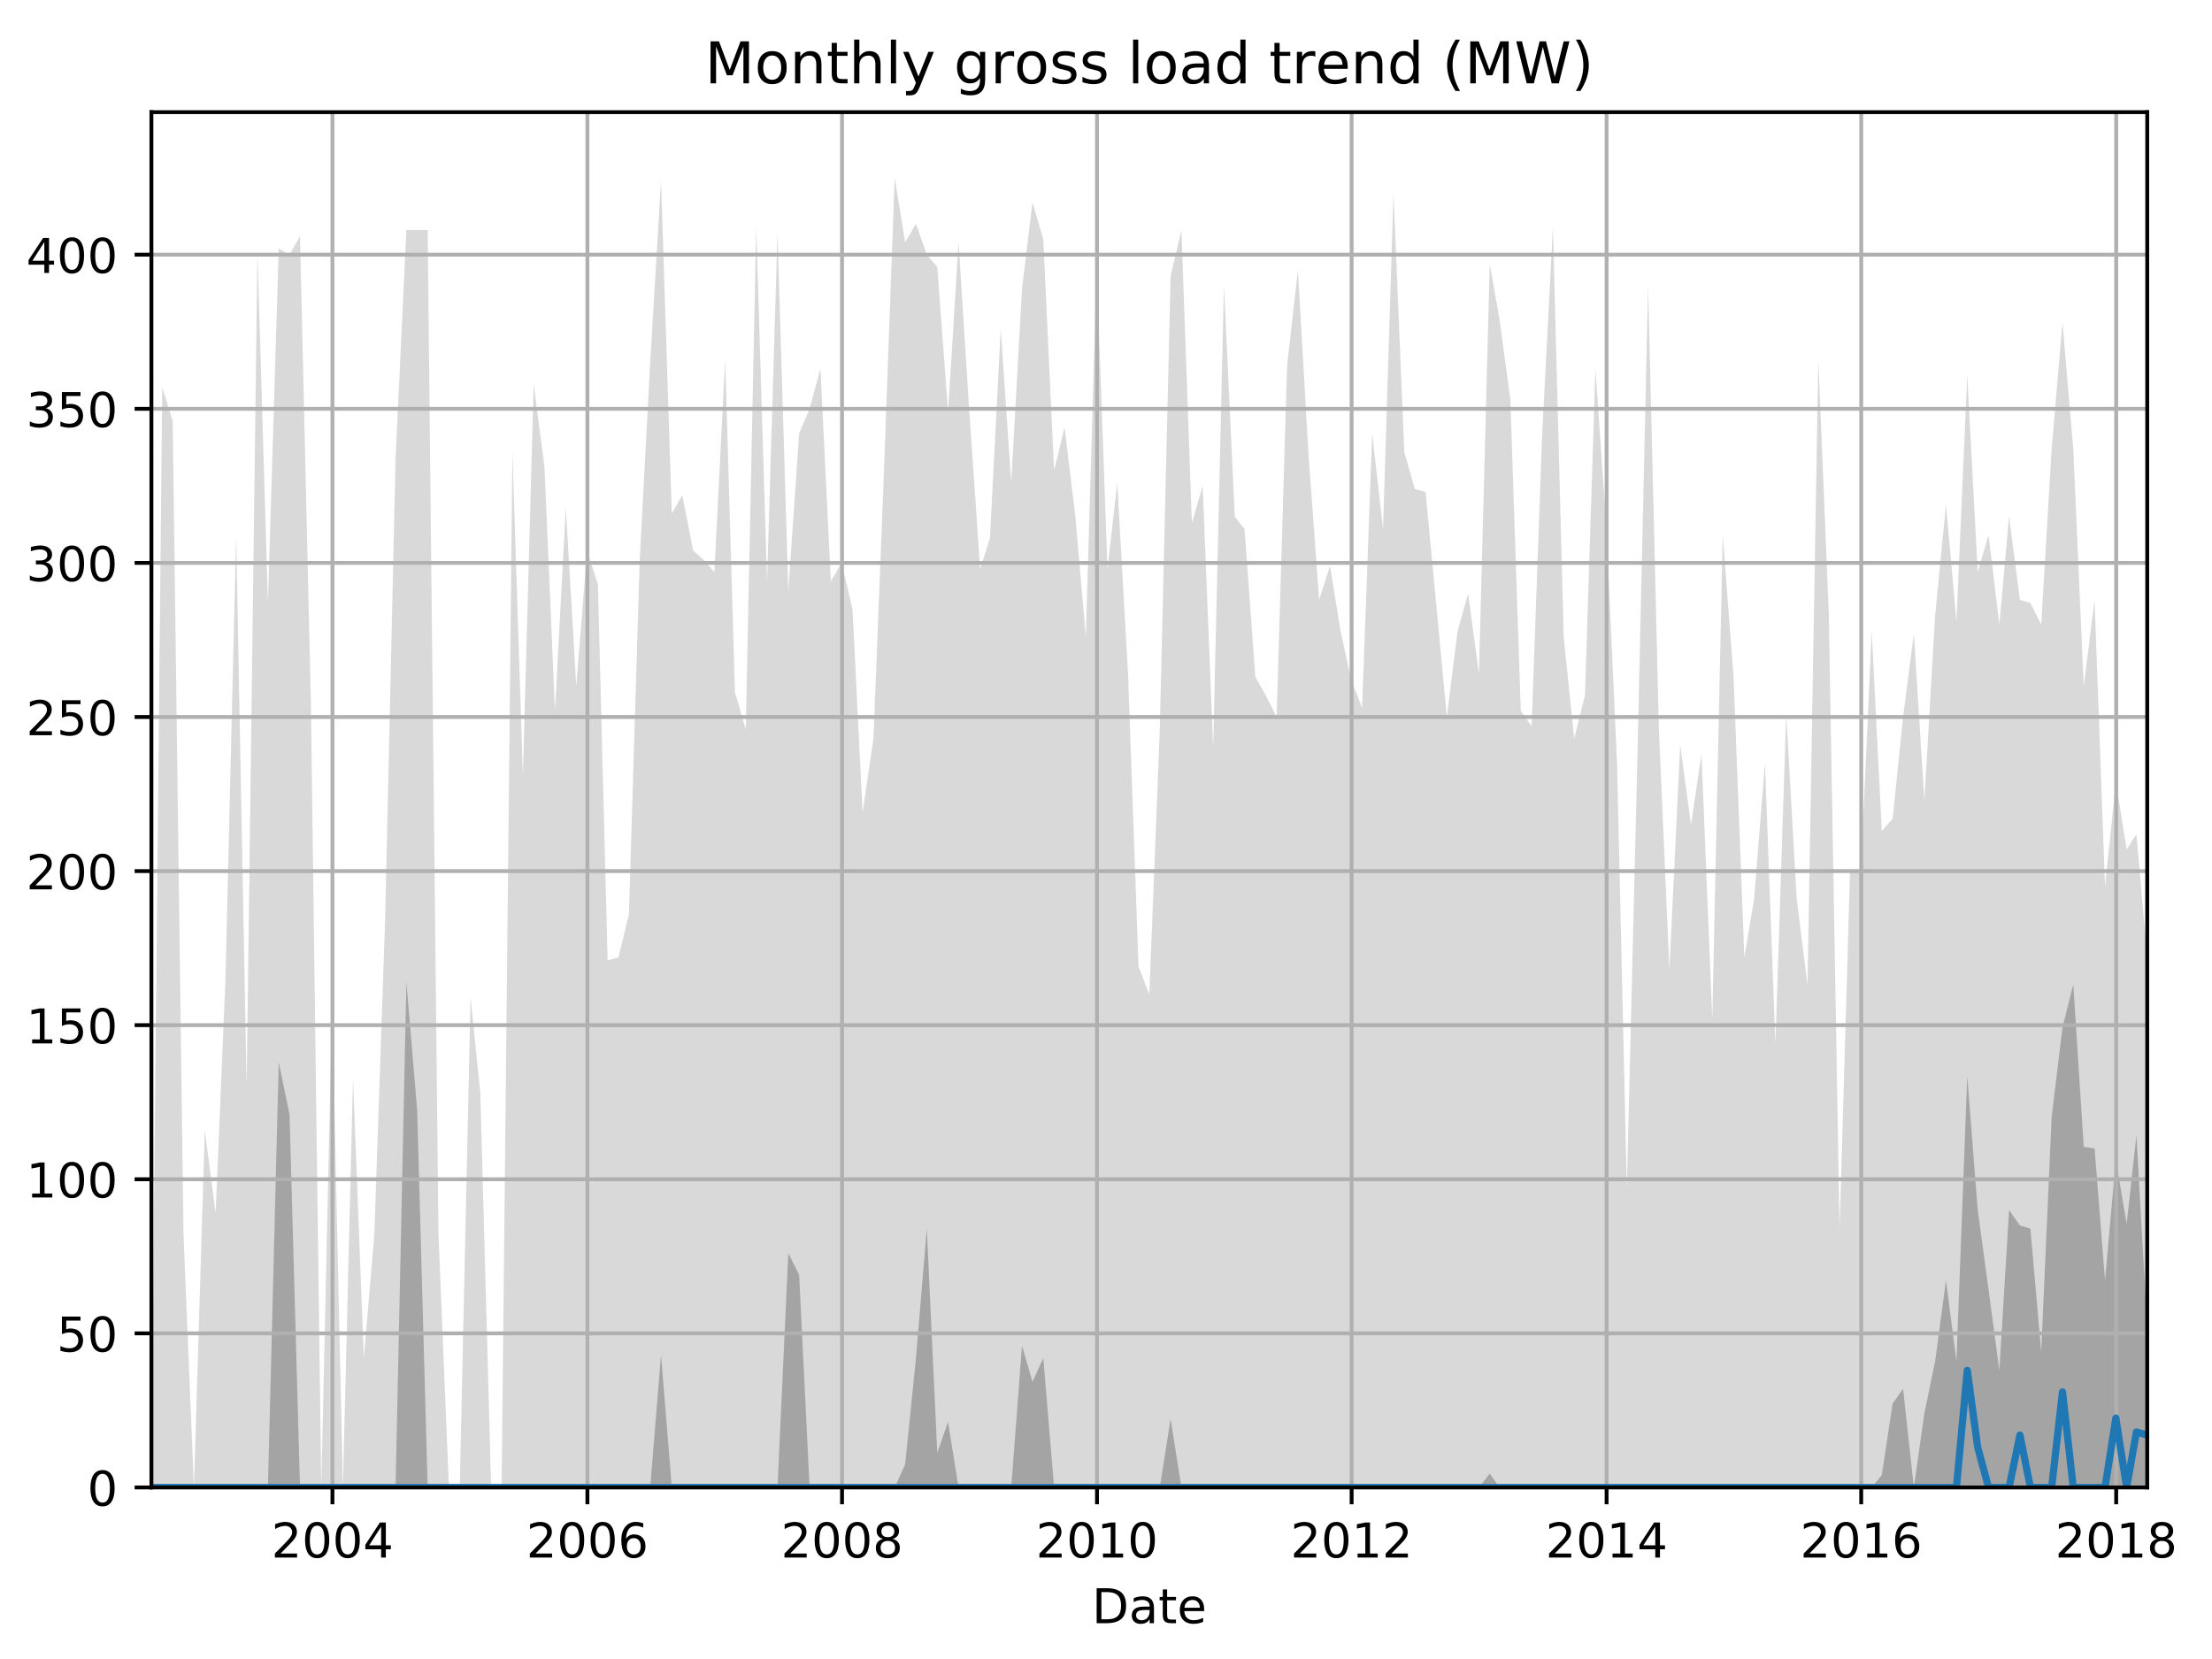 <?xml version="1.0" encoding="utf-8" standalone="no"?>
<!DOCTYPE svg PUBLIC "-//W3C//DTD SVG 1.1//EN"
  "http://www.w3.org/Graphics/SVG/1.1/DTD/svg11.dtd">
<!-- Created with matplotlib (http://matplotlib.org/) -->
<svg height="345.6pt" version="1.1" viewBox="0 0 460.8 345.6" width="460.8pt" xmlns="http://www.w3.org/2000/svg" xmlns:xlink="http://www.w3.org/1999/xlink">
 <defs>
  <style type="text/css">
*{stroke-linecap:butt;stroke-linejoin:round;}
  </style>
 </defs>
 <g id="figure_1">
  <g id="patch_1">
   <path d="M 0 345.6 
L 460.8 345.6 
L 460.8 0 
L 0 0 
z
" style="fill:none;"/>
  </g>
  <g id="axes_1">
   <g id="patch_2">
    <path d="M 31.543 309.863 
L 447.307 309.863 
L 447.307 23.365 
L 31.543 23.365 
z
" style="fill:none;"/>
   </g>
   <g id="PolyCollection_1">
    <path clip-path="url(#p06cf7b6c52)" d="M 31.543 306.011 
L 31.543 309.863 
L 33.795 309.863 
L 35.975 309.863 
L 38.228 309.863 
L 40.408 309.863 
L 42.66 309.863 
L 44.913 309.863 
L 46.947 309.863 
L 49.2 309.863 
L 51.379 309.863 
L 53.632 309.863 
L 55.812 309.863 
L 58.064 309.863 
L 60.317 309.863 
L 62.496 309.863 
L 64.749 309.863 
L 66.929 309.863 
L 69.181 309.863 
L 71.434 309.863 
L 73.541 309.863 
L 75.793 309.863 
L 77.973 309.863 
L 80.226 309.863 
L 82.405 309.863 
L 84.658 309.863 
L 86.91 309.863 
L 89.09 309.863 
L 91.343 309.863 
L 93.523 309.863 
L 95.775 309.863 
L 98.028 309.863 
L 100.062 309.863 
L 102.315 309.863 
L 104.494 309.863 
L 106.747 309.863 
L 108.927 309.863 
L 111.179 309.863 
L 113.432 309.863 
L 115.611 309.863 
L 117.864 309.863 
L 120.044 309.863 
L 122.296 309.863 
L 124.549 309.863 
L 126.583 309.863 
L 128.836 309.863 
L 131.015 309.863 
L 133.268 309.863 
L 135.448 309.863 
L 137.7 309.863 
L 139.953 309.863 
L 142.133 309.863 
L 144.385 309.863 
L 146.565 309.863 
L 148.817 309.863 
L 151.07 309.863 
L 153.104 309.863 
L 155.357 309.863 
L 157.537 309.863 
L 159.789 309.863 
L 161.969 309.863 
L 164.221 309.863 
L 166.474 309.863 
L 168.654 309.863 
L 170.906 309.863 
L 173.086 309.863 
L 175.339 309.863 
L 177.591 309.863 
L 179.698 309.863 
L 181.951 309.863 
L 184.13 309.863 
L 186.383 309.863 
L 188.563 309.863 
L 190.815 309.863 
L 193.068 309.863 
L 195.248 309.863 
L 197.5 309.863 
L 199.68 309.863 
L 201.932 309.863 
L 204.185 309.863 
L 206.219 309.863 
L 208.472 309.863 
L 210.652 309.863 
L 212.904 309.863 
L 215.084 309.863 
L 217.336 309.863 
L 219.589 309.863 
L 221.769 309.863 
L 224.021 309.863 
L 226.201 309.863 
L 228.453 309.863 
L 230.706 309.863 
L 232.74 309.863 
L 234.993 309.863 
L 237.173 309.863 
L 239.425 309.863 
L 241.605 309.863 
L 243.858 309.863 
L 246.11 309.863 
L 248.29 309.863 
L 250.542 309.863 
L 252.722 309.863 
L 254.975 309.863 
L 257.227 309.863 
L 259.262 309.863 
L 261.514 309.863 
L 263.694 309.863 
L 265.946 309.863 
L 268.126 309.863 
L 270.379 309.863 
L 272.631 309.863 
L 274.811 309.863 
L 277.063 309.863 
L 279.243 309.863 
L 281.496 309.863 
L 283.748 309.863 
L 285.855 309.863 
L 288.108 309.863 
L 290.288 309.863 
L 292.54 309.863 
L 294.72 309.863 
L 296.973 309.863 
L 299.225 309.863 
L 301.405 309.863 
L 303.657 309.863 
L 305.837 309.863 
L 308.09 309.863 
L 310.342 309.863 
L 312.377 309.863 
L 314.629 309.863 
L 316.809 309.863 
L 319.061 309.863 
L 321.241 309.863 
L 323.494 309.863 
L 325.746 309.863 
L 327.926 309.863 
L 330.178 309.863 
L 332.358 309.863 
L 334.611 309.863 
L 336.863 309.863 
L 338.898 309.863 
L 341.15 309.863 
L 343.33 309.863 
L 345.583 309.863 
L 347.762 309.863 
L 350.015 309.863 
L 352.267 309.863 
L 354.447 309.863 
L 356.7 309.863 
L 358.879 309.863 
L 361.132 309.863 
L 363.384 309.863 
L 365.419 309.863 
L 367.671 309.863 
L 369.851 309.863 
L 372.104 309.863 
L 374.283 309.863 
L 376.536 309.863 
L 378.788 309.863 
L 380.968 309.863 
L 383.221 309.863 
L 385.401 309.863 
L 387.653 309.863 
L 389.906 309.863 
L 392.013 309.863 
L 394.265 309.863 
L 396.445 309.863 
L 398.697 309.863 
L 400.877 309.863 
L 403.13 309.863 
L 405.382 309.863 
L 407.562 309.863 
L 409.815 309.863 
L 411.994 309.863 
L 414.247 309.863 
L 416.499 309.863 
L 418.534 309.863 
L 420.786 309.863 
L 422.966 309.863 
L 425.219 309.863 
L 427.398 309.863 
L 429.651 309.863 
L 431.903 309.863 
L 434.083 309.863 
L 436.336 309.863 
L 438.516 309.863 
L 440.768 309.863 
L 443.021 309.863 
L 445.055 309.863 
L 447.307 309.863 
L 447.307 199.437 
L 447.307 199.437 
L 445.055 173.757 
L 443.021 176.967 
L 440.768 162.842 
L 438.516 184.671 
L 436.336 124.964 
L 434.083 142.94 
L 431.903 93.505 
L 429.651 67.182 
L 427.398 93.505 
L 425.219 130.1 
L 422.966 125.606 
L 420.786 124.964 
L 418.534 107.629 
L 416.499 130.1 
L 414.247 111.481 
L 411.994 119.186 
L 409.815 78.097 
L 407.562 129.458 
L 405.382 105.061 
L 403.13 128.174 
L 400.877 166.695 
L 398.697 132.026 
L 396.445 149.36 
L 394.265 170.547 
L 392.013 173.115 
L 389.906 131.384 
L 387.653 181.461 
L 385.401 181.461 
L 383.221 255.934 
L 380.968 127.532 
L 378.788 74.887 
L 376.536 205.215 
L 374.283 187.239 
L 372.104 148.718 
L 369.851 217.414 
L 367.671 158.99 
L 365.419 187.239 
L 363.384 199.437 
L 361.132 141.014 
L 358.879 111.481 
L 356.7 212.277 
L 354.447 157.064 
L 352.267 171.831 
L 350.015 155.138 
L 347.762 202.005 
L 345.583 151.928 
L 343.33 59.478 
L 341.15 155.78 
L 338.898 247.588 
L 336.863 158.99 
L 334.611 109.555 
L 332.358 76.813 
L 330.178 144.866 
L 327.926 153.854 
L 325.746 132.668 
L 323.494 47.28 
L 321.241 90.937 
L 319.061 151.286 
L 316.809 148.076 
L 314.629 83.233 
L 312.377 66.54 
L 310.342 54.984 
L 308.09 140.372 
L 305.837 123.68 
L 303.657 131.384 
L 301.405 149.36 
L 299.225 126.248 
L 296.973 102.493 
L 294.72 101.851 
L 292.54 94.147 
L 290.288 40.218 
L 288.108 110.197 
L 285.855 90.295 
L 283.748 147.434 
L 281.496 141.656 
L 279.243 131.384 
L 277.063 117.902 
L 274.811 124.964 
L 272.631 95.431 
L 270.379 56.268 
L 268.126 76.171 
L 265.946 149.36 
L 263.694 144.866 
L 261.514 141.014 
L 259.262 110.197 
L 257.227 107.629 
L 254.975 59.478 
L 252.722 155.78 
L 250.542 101.209 
L 248.29 108.913 
L 246.11 47.922 
L 243.858 57.552 
L 241.605 151.928 
L 239.425 207.141 
L 237.173 201.363 
L 234.993 140.372 
L 232.74 100.567 
L 230.706 118.544 
L 228.453 55.626 
L 226.201 132.668 
L 224.021 107.629 
L 221.769 89.011 
L 219.589 97.999 
L 217.336 49.848 
L 215.084 42.144 
L 212.904 60.12 
L 210.652 100.567 
L 208.472 68.466 
L 206.219 112.123 
L 204.185 118.544 
L 201.932 85.801 
L 199.68 50.49 
L 197.5 85.801 
L 195.248 55.626 
L 193.068 53.058 
L 190.815 46.638 
L 188.563 50.49 
L 186.383 37.008 
L 184.13 98.641 
L 181.951 153.854 
L 179.698 169.263 
L 177.591 126.89 
L 175.339 117.26 
L 173.086 121.112 
L 170.906 76.813 
L 168.654 85.159 
L 166.474 90.295 
L 164.221 123.038 
L 161.969 48.564 
L 159.789 121.112 
L 157.537 47.28 
L 155.357 151.928 
L 153.104 144.224 
L 151.07 74.887 
L 148.817 119.186 
L 146.565 116.617 
L 144.385 114.691 
L 142.133 103.135 
L 139.953 106.987 
L 137.7 37.65 
L 135.448 75.529 
L 133.268 116.617 
L 131.015 190.449 
L 128.836 199.437 
L 126.583 200.079 
L 124.549 121.754 
L 122.296 114.691 
L 120.044 142.94 
L 117.864 105.703 
L 115.611 148.076 
L 113.432 97.357 
L 111.179 80.023 
L 108.927 161.558 
L 106.747 94.147 
L 104.494 309.863 
L 102.315 309.863 
L 100.062 227.686 
L 98.028 207.783 
L 95.775 309.863 
L 93.523 309.863 
L 91.343 257.218 
L 89.09 47.922 
L 86.91 47.922 
L 84.658 47.922 
L 82.405 95.431 
L 80.226 191.733 
L 77.973 257.218 
L 75.793 282.899 
L 73.541 224.476 
L 71.434 309.863 
L 69.181 209.067 
L 66.929 309.863 
L 64.749 145.508 
L 62.496 49.206 
L 60.317 53.058 
L 58.064 51.774 
L 55.812 125.606 
L 53.632 52.416 
L 51.379 226.402 
L 49.2 111.481 
L 46.947 204.573 
L 44.913 252.724 
L 42.66 235.39 
L 40.408 309.863 
L 38.228 257.218 
L 35.975 87.727 
L 33.795 80.665 
L 31.543 306.011 
z
" style="fill:#808080;fill-opacity:0.3;"/>
   </g>
   <g id="PolyCollection_2">
    <path clip-path="url(#p06cf7b6c52)" d="M 31.543 309.863 
L 31.543 309.863 
L 33.795 309.863 
L 35.975 309.863 
L 38.228 309.863 
L 40.408 309.863 
L 42.66 309.863 
L 44.913 309.863 
L 46.947 309.863 
L 49.2 309.863 
L 51.379 309.863 
L 53.632 309.863 
L 55.812 309.863 
L 58.064 309.863 
L 60.317 309.863 
L 62.496 309.863 
L 64.749 309.863 
L 66.929 309.863 
L 69.181 309.863 
L 71.434 309.863 
L 73.541 309.863 
L 75.793 309.863 
L 77.973 309.863 
L 80.226 309.863 
L 82.405 309.863 
L 84.658 309.863 
L 86.91 309.863 
L 89.09 309.863 
L 91.343 309.863 
L 93.523 309.863 
L 95.775 309.863 
L 98.028 309.863 
L 100.062 309.863 
L 102.315 309.863 
L 104.494 309.863 
L 106.747 309.863 
L 108.927 309.863 
L 111.179 309.863 
L 113.432 309.863 
L 115.611 309.863 
L 117.864 309.863 
L 120.044 309.863 
L 122.296 309.863 
L 124.549 309.863 
L 126.583 309.863 
L 128.836 309.863 
L 131.015 309.863 
L 133.268 309.863 
L 135.448 309.863 
L 137.7 309.863 
L 139.953 309.863 
L 142.133 309.863 
L 144.385 309.863 
L 146.565 309.863 
L 148.817 309.863 
L 151.07 309.863 
L 153.104 309.863 
L 155.357 309.863 
L 157.537 309.863 
L 159.789 309.863 
L 161.969 309.863 
L 164.221 309.863 
L 166.474 309.863 
L 168.654 309.863 
L 170.906 309.863 
L 173.086 309.863 
L 175.339 309.863 
L 177.591 309.863 
L 179.698 309.863 
L 181.951 309.863 
L 184.13 309.863 
L 186.383 309.863 
L 188.563 309.863 
L 190.815 309.863 
L 193.068 309.863 
L 195.248 309.863 
L 197.5 309.863 
L 199.68 309.863 
L 201.932 309.863 
L 204.185 309.863 
L 206.219 309.863 
L 208.472 309.863 
L 210.652 309.863 
L 212.904 309.863 
L 215.084 309.863 
L 217.336 309.863 
L 219.589 309.863 
L 221.769 309.863 
L 224.021 309.863 
L 226.201 309.863 
L 228.453 309.863 
L 230.706 309.863 
L 232.74 309.863 
L 234.993 309.863 
L 237.173 309.863 
L 239.425 309.863 
L 241.605 309.863 
L 243.858 309.863 
L 246.11 309.863 
L 248.29 309.863 
L 250.542 309.863 
L 252.722 309.863 
L 254.975 309.863 
L 257.227 309.863 
L 259.262 309.863 
L 261.514 309.863 
L 263.694 309.863 
L 265.946 309.863 
L 268.126 309.863 
L 270.379 309.863 
L 272.631 309.863 
L 274.811 309.863 
L 277.063 309.863 
L 279.243 309.863 
L 281.496 309.863 
L 283.748 309.863 
L 285.855 309.863 
L 288.108 309.863 
L 290.288 309.863 
L 292.54 309.863 
L 294.72 309.863 
L 296.973 309.863 
L 299.225 309.863 
L 301.405 309.863 
L 303.657 309.863 
L 305.837 309.863 
L 308.09 309.863 
L 310.342 309.863 
L 312.377 309.863 
L 314.629 309.863 
L 316.809 309.863 
L 319.061 309.863 
L 321.241 309.863 
L 323.494 309.863 
L 325.746 309.863 
L 327.926 309.863 
L 330.178 309.863 
L 332.358 309.863 
L 334.611 309.863 
L 336.863 309.863 
L 338.898 309.863 
L 341.15 309.863 
L 343.33 309.863 
L 345.583 309.863 
L 347.762 309.863 
L 350.015 309.863 
L 352.267 309.863 
L 354.447 309.863 
L 356.7 309.863 
L 358.879 309.863 
L 361.132 309.863 
L 363.384 309.863 
L 365.419 309.863 
L 367.671 309.863 
L 369.851 309.863 
L 372.104 309.863 
L 374.283 309.863 
L 376.536 309.863 
L 378.788 309.863 
L 380.968 309.863 
L 383.221 309.863 
L 385.401 309.863 
L 387.653 309.863 
L 389.906 309.863 
L 392.013 309.863 
L 394.265 309.863 
L 396.445 309.863 
L 398.697 309.863 
L 400.877 309.863 
L 403.13 309.863 
L 405.382 309.863 
L 407.562 309.863 
L 409.815 309.863 
L 411.994 309.863 
L 414.247 309.863 
L 416.499 309.863 
L 418.534 309.863 
L 420.786 309.863 
L 422.966 309.863 
L 425.219 309.863 
L 427.398 309.863 
L 429.651 309.863 
L 431.903 309.863 
L 434.083 309.863 
L 436.336 309.863 
L 438.516 309.863 
L 440.768 309.863 
L 443.021 309.863 
L 445.055 309.863 
L 447.307 309.863 
L 447.307 276.318 
L 447.307 276.318 
L 445.055 236.513 
L 443.021 254.971 
L 440.768 241.65 
L 438.516 266.688 
L 436.336 239.242 
L 434.083 238.921 
L 431.903 205.055 
L 429.651 214.043 
L 427.398 232.661 
L 425.219 281.615 
L 422.966 255.934 
L 420.786 255.292 
L 418.534 252.082 
L 416.499 285.467 
L 414.247 268.614 
L 411.994 252.082 
L 409.815 224.155 
L 407.562 283.541 
L 405.382 266.688 
L 403.13 283.541 
L 400.877 294.455 
L 398.697 309.863 
L 396.445 289.319 
L 394.265 292.369 
L 392.013 307.295 
L 389.906 309.863 
L 387.653 309.863 
L 385.401 309.863 
L 383.221 309.863 
L 380.968 309.863 
L 378.788 309.863 
L 376.536 309.863 
L 374.283 309.863 
L 372.104 309.863 
L 369.851 309.863 
L 367.671 309.863 
L 365.419 309.863 
L 363.384 309.863 
L 361.132 309.863 
L 358.879 309.863 
L 356.7 309.863 
L 354.447 309.863 
L 352.267 309.863 
L 350.015 309.863 
L 347.762 309.863 
L 345.583 309.863 
L 343.33 309.863 
L 341.15 309.863 
L 338.898 309.863 
L 336.863 309.863 
L 334.611 309.863 
L 332.358 309.863 
L 330.178 309.863 
L 327.926 309.863 
L 325.746 309.863 
L 323.494 309.863 
L 321.241 309.863 
L 319.061 309.863 
L 316.809 309.863 
L 314.629 309.863 
L 312.377 309.863 
L 310.342 306.974 
L 308.09 309.863 
L 305.837 309.863 
L 303.657 309.863 
L 301.405 309.863 
L 299.225 309.863 
L 296.973 309.863 
L 294.72 309.863 
L 292.54 309.863 
L 290.288 309.863 
L 288.108 309.863 
L 285.855 309.863 
L 283.748 309.863 
L 281.496 309.863 
L 279.243 309.863 
L 277.063 309.863 
L 274.811 309.863 
L 272.631 309.863 
L 270.379 309.863 
L 268.126 309.863 
L 265.946 309.863 
L 263.694 309.863 
L 261.514 309.863 
L 259.262 309.863 
L 257.227 309.863 
L 254.975 309.863 
L 252.722 309.863 
L 250.542 309.863 
L 248.29 309.863 
L 246.11 309.863 
L 243.858 295.579 
L 241.605 309.863 
L 239.425 309.863 
L 237.173 309.863 
L 234.993 309.863 
L 232.74 309.863 
L 230.706 309.863 
L 228.453 309.863 
L 226.201 309.863 
L 224.021 309.863 
L 221.769 309.863 
L 219.589 309.863 
L 217.336 282.899 
L 215.084 287.875 
L 212.904 280.331 
L 210.652 309.863 
L 208.472 309.863 
L 206.219 309.863 
L 204.185 309.863 
L 201.932 309.863 
L 199.68 309.863 
L 197.5 296.221 
L 195.248 302.641 
L 193.068 255.934 
L 190.815 282.899 
L 188.563 305.048 
L 186.383 309.863 
L 184.13 309.863 
L 181.951 309.863 
L 179.698 309.863 
L 177.591 309.863 
L 175.339 309.863 
L 173.086 309.863 
L 170.906 309.863 
L 168.654 309.863 
L 166.474 265.565 
L 164.221 261.07 
L 161.969 309.863 
L 159.789 309.863 
L 157.537 309.863 
L 155.357 309.863 
L 153.104 309.863 
L 151.07 309.863 
L 148.817 309.863 
L 146.565 309.863 
L 144.385 309.863 
L 142.133 309.863 
L 139.953 309.863 
L 137.7 282.257 
L 135.448 309.863 
L 133.268 309.863 
L 131.015 309.863 
L 128.836 309.863 
L 126.583 309.863 
L 124.549 309.863 
L 122.296 309.863 
L 120.044 309.863 
L 117.864 309.863 
L 115.611 309.863 
L 113.432 309.863 
L 111.179 309.863 
L 108.927 309.863 
L 106.747 309.863 
L 104.494 309.863 
L 102.315 309.863 
L 100.062 309.863 
L 98.028 309.863 
L 95.775 309.863 
L 93.523 309.863 
L 91.343 309.863 
L 89.09 309.863 
L 86.91 231.377 
L 84.658 204.573 
L 82.405 309.863 
L 80.226 309.863 
L 77.973 309.863 
L 75.793 309.863 
L 73.541 309.863 
L 71.434 309.863 
L 69.181 309.863 
L 66.929 309.863 
L 64.749 309.863 
L 62.496 309.863 
L 60.317 232.18 
L 58.064 221.266 
L 55.812 309.863 
L 53.632 309.863 
L 51.379 309.863 
L 49.2 309.863 
L 46.947 309.863 
L 44.913 309.863 
L 42.66 309.863 
L 40.408 309.863 
L 38.228 309.863 
L 35.975 309.863 
L 33.795 309.863 
L 31.543 309.863 
z
" style="fill:#808080;fill-opacity:0.6;"/>
   </g>
   <g id="matplotlib.axis_1">
    <g id="xtick_1">
     <g id="line2d_1">
      <path clip-path="url(#p06cf7b6c52)" d="M 69.254 309.863 
L 69.254 23.365 
" style="fill:none;stroke:#b0b0b0;stroke-linecap:square;stroke-width:0.8;"/>
     </g>
     <g id="line2d_2">
      <defs>
       <path d="M 0 0 
L 0 3.5 
" id="m473f6747b5" style="stroke:#000000;stroke-width:0.8;"/>
      </defs>
      <g>
       <use style="stroke:#000000;stroke-width:0.8;" x="69.254" xlink:href="#m473f6747b5" y="309.863"/>
      </g>
     </g>
     <g id="text_1">
      <!-- 2004 -->
      <defs>
       <path d="M 19.188 8.297 
L 53.609 8.297 
L 53.609 0 
L 7.328 0 
L 7.328 8.297 
Q 12.938 14.109 22.625 23.891 
Q 32.328 33.688 34.812 36.531 
Q 39.547 41.844 41.422 45.531 
Q 43.312 49.219 43.312 52.781 
Q 43.312 58.594 39.234 62.25 
Q 35.156 65.922 28.609 65.922 
Q 23.969 65.922 18.812 64.312 
Q 13.672 62.703 7.812 59.422 
L 7.812 69.391 
Q 13.766 71.781 18.938 73 
Q 24.125 74.219 28.422 74.219 
Q 39.75 74.219 46.484 68.547 
Q 53.219 62.891 53.219 53.422 
Q 53.219 48.922 51.531 44.891 
Q 49.859 40.875 45.406 35.406 
Q 44.188 33.984 37.641 27.219 
Q 31.109 20.453 19.188 8.297 
z
" id="DejaVuSans-32"/>
       <path d="M 31.781 66.406 
Q 24.172 66.406 20.328 58.906 
Q 16.5 51.422 16.5 36.375 
Q 16.5 21.391 20.328 13.891 
Q 24.172 6.391 31.781 6.391 
Q 39.453 6.391 43.281 13.891 
Q 47.125 21.391 47.125 36.375 
Q 47.125 51.422 43.281 58.906 
Q 39.453 66.406 31.781 66.406 
z
M 31.781 74.219 
Q 44.047 74.219 50.516 64.516 
Q 56.984 54.828 56.984 36.375 
Q 56.984 17.969 50.516 8.266 
Q 44.047 -1.422 31.781 -1.422 
Q 19.531 -1.422 13.062 8.266 
Q 6.594 17.969 6.594 36.375 
Q 6.594 54.828 13.062 64.516 
Q 19.531 74.219 31.781 74.219 
z
" id="DejaVuSans-30"/>
       <path d="M 37.797 64.312 
L 12.891 25.391 
L 37.797 25.391 
z
M 35.203 72.906 
L 47.609 72.906 
L 47.609 25.391 
L 58.016 25.391 
L 58.016 17.188 
L 47.609 17.188 
L 47.609 0 
L 37.797 0 
L 37.797 17.188 
L 4.891 17.188 
L 4.891 26.703 
z
" id="DejaVuSans-34"/>
      </defs>
      <g transform="translate(56.529 324.462)scale(0.1 -0.1)">
       <use xlink:href="#DejaVuSans-32"/>
       <use x="63.623" xlink:href="#DejaVuSans-30"/>
       <use x="127.246" xlink:href="#DejaVuSans-30"/>
       <use x="190.869" xlink:href="#DejaVuSans-34"/>
      </g>
     </g>
    </g>
    <g id="xtick_2">
     <g id="line2d_3">
      <path clip-path="url(#p06cf7b6c52)" d="M 122.369 309.863 
L 122.369 23.365 
" style="fill:none;stroke:#b0b0b0;stroke-linecap:square;stroke-width:0.8;"/>
     </g>
     <g id="line2d_4">
      <g>
       <use style="stroke:#000000;stroke-width:0.8;" x="122.369" xlink:href="#m473f6747b5" y="309.863"/>
      </g>
     </g>
     <g id="text_2">
      <!-- 2006 -->
      <defs>
       <path d="M 33.016 40.375 
Q 26.375 40.375 22.484 35.828 
Q 18.609 31.297 18.609 23.391 
Q 18.609 15.531 22.484 10.953 
Q 26.375 6.391 33.016 6.391 
Q 39.656 6.391 43.531 10.953 
Q 47.406 15.531 47.406 23.391 
Q 47.406 31.297 43.531 35.828 
Q 39.656 40.375 33.016 40.375 
z
M 52.594 71.297 
L 52.594 62.312 
Q 48.875 64.062 45.094 64.984 
Q 41.312 65.922 37.594 65.922 
Q 27.828 65.922 22.672 59.328 
Q 17.531 52.734 16.797 39.406 
Q 19.672 43.656 24.016 45.922 
Q 28.375 48.188 33.594 48.188 
Q 44.578 48.188 50.953 41.516 
Q 57.328 34.859 57.328 23.391 
Q 57.328 12.156 50.688 5.359 
Q 44.047 -1.422 33.016 -1.422 
Q 20.359 -1.422 13.672 8.266 
Q 6.984 17.969 6.984 36.375 
Q 6.984 53.656 15.188 63.938 
Q 23.391 74.219 37.203 74.219 
Q 40.922 74.219 44.703 73.484 
Q 48.484 72.75 52.594 71.297 
z
" id="DejaVuSans-36"/>
      </defs>
      <g transform="translate(109.644 324.462)scale(0.1 -0.1)">
       <use xlink:href="#DejaVuSans-32"/>
       <use x="63.623" xlink:href="#DejaVuSans-30"/>
       <use x="127.246" xlink:href="#DejaVuSans-30"/>
       <use x="190.869" xlink:href="#DejaVuSans-36"/>
      </g>
     </g>
    </g>
    <g id="xtick_3">
     <g id="line2d_5">
      <path clip-path="url(#p06cf7b6c52)" d="M 175.411 309.863 
L 175.411 23.365 
" style="fill:none;stroke:#b0b0b0;stroke-linecap:square;stroke-width:0.8;"/>
     </g>
     <g id="line2d_6">
      <g>
       <use style="stroke:#000000;stroke-width:0.8;" x="175.411" xlink:href="#m473f6747b5" y="309.863"/>
      </g>
     </g>
     <g id="text_3">
      <!-- 2008 -->
      <defs>
       <path d="M 31.781 34.625 
Q 24.75 34.625 20.719 30.859 
Q 16.703 27.094 16.703 20.516 
Q 16.703 13.922 20.719 10.156 
Q 24.75 6.391 31.781 6.391 
Q 38.812 6.391 42.859 10.172 
Q 46.922 13.969 46.922 20.516 
Q 46.922 27.094 42.891 30.859 
Q 38.875 34.625 31.781 34.625 
z
M 21.922 38.812 
Q 15.578 40.375 12.031 44.719 
Q 8.5 49.078 8.5 55.328 
Q 8.5 64.062 14.719 69.141 
Q 20.953 74.219 31.781 74.219 
Q 42.672 74.219 48.875 69.141 
Q 55.078 64.062 55.078 55.328 
Q 55.078 49.078 51.531 44.719 
Q 48 40.375 41.703 38.812 
Q 48.828 37.156 52.797 32.312 
Q 56.781 27.484 56.781 20.516 
Q 56.781 9.906 50.312 4.234 
Q 43.844 -1.422 31.781 -1.422 
Q 19.734 -1.422 13.25 4.234 
Q 6.781 9.906 6.781 20.516 
Q 6.781 27.484 10.781 32.312 
Q 14.797 37.156 21.922 38.812 
z
M 18.312 54.391 
Q 18.312 48.734 21.844 45.562 
Q 25.391 42.391 31.781 42.391 
Q 38.141 42.391 41.719 45.562 
Q 45.312 48.734 45.312 54.391 
Q 45.312 60.062 41.719 63.234 
Q 38.141 66.406 31.781 66.406 
Q 25.391 66.406 21.844 63.234 
Q 18.312 60.062 18.312 54.391 
z
" id="DejaVuSans-38"/>
      </defs>
      <g transform="translate(162.686 324.462)scale(0.1 -0.1)">
       <use xlink:href="#DejaVuSans-32"/>
       <use x="63.623" xlink:href="#DejaVuSans-30"/>
       <use x="127.246" xlink:href="#DejaVuSans-30"/>
       <use x="190.869" xlink:href="#DejaVuSans-38"/>
      </g>
     </g>
    </g>
    <g id="xtick_4">
     <g id="line2d_7">
      <path clip-path="url(#p06cf7b6c52)" d="M 228.526 309.863 
L 228.526 23.365 
" style="fill:none;stroke:#b0b0b0;stroke-linecap:square;stroke-width:0.8;"/>
     </g>
     <g id="line2d_8">
      <g>
       <use style="stroke:#000000;stroke-width:0.8;" x="228.526" xlink:href="#m473f6747b5" y="309.863"/>
      </g>
     </g>
     <g id="text_4">
      <!-- 2010 -->
      <defs>
       <path d="M 12.406 8.297 
L 28.516 8.297 
L 28.516 63.922 
L 10.984 60.406 
L 10.984 69.391 
L 28.422 72.906 
L 38.281 72.906 
L 38.281 8.297 
L 54.391 8.297 
L 54.391 0 
L 12.406 0 
z
" id="DejaVuSans-31"/>
      </defs>
      <g transform="translate(215.801 324.462)scale(0.1 -0.1)">
       <use xlink:href="#DejaVuSans-32"/>
       <use x="63.623" xlink:href="#DejaVuSans-30"/>
       <use x="127.246" xlink:href="#DejaVuSans-31"/>
       <use x="190.869" xlink:href="#DejaVuSans-30"/>
      </g>
     </g>
    </g>
    <g id="xtick_5">
     <g id="line2d_9">
      <path clip-path="url(#p06cf7b6c52)" d="M 281.568 309.863 
L 281.568 23.365 
" style="fill:none;stroke:#b0b0b0;stroke-linecap:square;stroke-width:0.8;"/>
     </g>
     <g id="line2d_10">
      <g>
       <use style="stroke:#000000;stroke-width:0.8;" x="281.568" xlink:href="#m473f6747b5" y="309.863"/>
      </g>
     </g>
     <g id="text_5">
      <!-- 2012 -->
      <g transform="translate(268.843 324.462)scale(0.1 -0.1)">
       <use xlink:href="#DejaVuSans-32"/>
       <use x="63.623" xlink:href="#DejaVuSans-30"/>
       <use x="127.246" xlink:href="#DejaVuSans-31"/>
       <use x="190.869" xlink:href="#DejaVuSans-32"/>
      </g>
     </g>
    </g>
    <g id="xtick_6">
     <g id="line2d_11">
      <path clip-path="url(#p06cf7b6c52)" d="M 334.683 309.863 
L 334.683 23.365 
" style="fill:none;stroke:#b0b0b0;stroke-linecap:square;stroke-width:0.8;"/>
     </g>
     <g id="line2d_12">
      <g>
       <use style="stroke:#000000;stroke-width:0.8;" x="334.683" xlink:href="#m473f6747b5" y="309.863"/>
      </g>
     </g>
     <g id="text_6">
      <!-- 2014 -->
      <g transform="translate(321.958 324.462)scale(0.1 -0.1)">
       <use xlink:href="#DejaVuSans-32"/>
       <use x="63.623" xlink:href="#DejaVuSans-30"/>
       <use x="127.246" xlink:href="#DejaVuSans-31"/>
       <use x="190.869" xlink:href="#DejaVuSans-34"/>
      </g>
     </g>
    </g>
    <g id="xtick_7">
     <g id="line2d_13">
      <path clip-path="url(#p06cf7b6c52)" d="M 387.726 309.863 
L 387.726 23.365 
" style="fill:none;stroke:#b0b0b0;stroke-linecap:square;stroke-width:0.8;"/>
     </g>
     <g id="line2d_14">
      <g>
       <use style="stroke:#000000;stroke-width:0.8;" x="387.726" xlink:href="#m473f6747b5" y="309.863"/>
      </g>
     </g>
     <g id="text_7">
      <!-- 2016 -->
      <g transform="translate(375.001 324.462)scale(0.1 -0.1)">
       <use xlink:href="#DejaVuSans-32"/>
       <use x="63.623" xlink:href="#DejaVuSans-30"/>
       <use x="127.246" xlink:href="#DejaVuSans-31"/>
       <use x="190.869" xlink:href="#DejaVuSans-36"/>
      </g>
     </g>
    </g>
    <g id="xtick_8">
     <g id="line2d_15">
      <path clip-path="url(#p06cf7b6c52)" d="M 440.841 309.863 
L 440.841 23.365 
" style="fill:none;stroke:#b0b0b0;stroke-linecap:square;stroke-width:0.8;"/>
     </g>
     <g id="line2d_16">
      <g>
       <use style="stroke:#000000;stroke-width:0.8;" x="440.841" xlink:href="#m473f6747b5" y="309.863"/>
      </g>
     </g>
     <g id="text_8">
      <!-- 2018 -->
      <g transform="translate(428.116 324.462)scale(0.1 -0.1)">
       <use xlink:href="#DejaVuSans-32"/>
       <use x="63.623" xlink:href="#DejaVuSans-30"/>
       <use x="127.246" xlink:href="#DejaVuSans-31"/>
       <use x="190.869" xlink:href="#DejaVuSans-38"/>
      </g>
     </g>
    </g>
    <g id="text_9">
     <!-- Date -->
     <defs>
      <path d="M 19.672 64.797 
L 19.672 8.109 
L 31.594 8.109 
Q 46.688 8.109 53.688 14.938 
Q 60.688 21.781 60.688 36.531 
Q 60.688 51.172 53.688 57.984 
Q 46.688 64.797 31.594 64.797 
z
M 9.812 72.906 
L 30.078 72.906 
Q 51.266 72.906 61.172 64.094 
Q 71.094 55.281 71.094 36.531 
Q 71.094 17.672 61.125 8.828 
Q 51.172 0 30.078 0 
L 9.812 0 
z
" id="DejaVuSans-44"/>
      <path d="M 34.281 27.484 
Q 23.391 27.484 19.188 25 
Q 14.984 22.516 14.984 16.5 
Q 14.984 11.719 18.141 8.906 
Q 21.297 6.109 26.703 6.109 
Q 34.188 6.109 38.703 11.406 
Q 43.219 16.703 43.219 25.484 
L 43.219 27.484 
z
M 52.203 31.203 
L 52.203 0 
L 43.219 0 
L 43.219 8.297 
Q 40.141 3.328 35.547 0.953 
Q 30.953 -1.422 24.312 -1.422 
Q 15.922 -1.422 10.953 3.297 
Q 6 8.016 6 15.922 
Q 6 25.141 12.172 29.828 
Q 18.359 34.516 30.609 34.516 
L 43.219 34.516 
L 43.219 35.406 
Q 43.219 41.609 39.141 45 
Q 35.062 48.391 27.688 48.391 
Q 23 48.391 18.547 47.266 
Q 14.109 46.141 10.016 43.891 
L 10.016 52.203 
Q 14.938 54.109 19.578 55.047 
Q 24.219 56 28.609 56 
Q 40.484 56 46.344 49.844 
Q 52.203 43.703 52.203 31.203 
z
" id="DejaVuSans-61"/>
      <path d="M 18.312 70.219 
L 18.312 54.688 
L 36.812 54.688 
L 36.812 47.703 
L 18.312 47.703 
L 18.312 18.016 
Q 18.312 11.328 20.141 9.422 
Q 21.969 7.516 27.594 7.516 
L 36.812 7.516 
L 36.812 0 
L 27.594 0 
Q 17.188 0 13.234 3.875 
Q 9.281 7.766 9.281 18.016 
L 9.281 47.703 
L 2.688 47.703 
L 2.688 54.688 
L 9.281 54.688 
L 9.281 70.219 
z
" id="DejaVuSans-74"/>
      <path d="M 56.203 29.594 
L 56.203 25.203 
L 14.891 25.203 
Q 15.484 15.922 20.484 11.062 
Q 25.484 6.203 34.422 6.203 
Q 39.594 6.203 44.453 7.469 
Q 49.312 8.734 54.109 11.281 
L 54.109 2.781 
Q 49.266 0.734 44.188 -0.344 
Q 39.109 -1.422 33.891 -1.422 
Q 20.797 -1.422 13.156 6.188 
Q 5.516 13.812 5.516 26.812 
Q 5.516 40.234 12.766 48.109 
Q 20.016 56 32.328 56 
Q 43.359 56 49.781 48.891 
Q 56.203 41.797 56.203 29.594 
z
M 47.219 32.234 
Q 47.125 39.594 43.094 43.984 
Q 39.062 48.391 32.422 48.391 
Q 24.906 48.391 20.391 44.141 
Q 15.875 39.891 15.188 32.172 
z
" id="DejaVuSans-65"/>
     </defs>
     <g transform="translate(227.474 338.14)scale(0.1 -0.1)">
      <use xlink:href="#DejaVuSans-44"/>
      <use x="77.002" xlink:href="#DejaVuSans-61"/>
      <use x="138.281" xlink:href="#DejaVuSans-74"/>
      <use x="177.49" xlink:href="#DejaVuSans-65"/>
     </g>
    </g>
   </g>
   <g id="matplotlib.axis_2">
    <g id="ytick_1">
     <g id="line2d_17">
      <path clip-path="url(#p06cf7b6c52)" d="M 31.543 309.863 
L 447.307 309.863 
" style="fill:none;stroke:#b0b0b0;stroke-linecap:square;stroke-width:0.8;"/>
     </g>
     <g id="line2d_18">
      <defs>
       <path d="M 0 0 
L -3.5 0 
" id="md99f8dd08c" style="stroke:#000000;stroke-width:0.8;"/>
      </defs>
      <g>
       <use style="stroke:#000000;stroke-width:0.8;" x="31.543" xlink:href="#md99f8dd08c" y="309.863"/>
      </g>
     </g>
     <g id="text_10">
      <!-- 0 -->
      <g transform="translate(18.18 313.663)scale(0.1 -0.1)">
       <use xlink:href="#DejaVuSans-30"/>
      </g>
     </g>
    </g>
    <g id="ytick_2">
     <g id="line2d_19">
      <path clip-path="url(#p06cf7b6c52)" d="M 31.543 277.763 
L 447.307 277.763 
" style="fill:none;stroke:#b0b0b0;stroke-linecap:square;stroke-width:0.8;"/>
     </g>
     <g id="line2d_20">
      <g>
       <use style="stroke:#000000;stroke-width:0.8;" x="31.543" xlink:href="#md99f8dd08c" y="277.763"/>
      </g>
     </g>
     <g id="text_11">
      <!-- 50 -->
      <defs>
       <path d="M 10.797 72.906 
L 49.516 72.906 
L 49.516 64.594 
L 19.828 64.594 
L 19.828 46.734 
Q 21.969 47.469 24.109 47.828 
Q 26.266 48.188 28.422 48.188 
Q 40.625 48.188 47.75 41.5 
Q 54.891 34.812 54.891 23.391 
Q 54.891 11.625 47.562 5.094 
Q 40.234 -1.422 26.906 -1.422 
Q 22.312 -1.422 17.547 -0.641 
Q 12.797 0.141 7.719 1.703 
L 7.719 11.625 
Q 12.109 9.234 16.797 8.062 
Q 21.484 6.891 26.703 6.891 
Q 35.156 6.891 40.078 11.328 
Q 45.016 15.766 45.016 23.391 
Q 45.016 31 40.078 35.438 
Q 35.156 39.891 26.703 39.891 
Q 22.75 39.891 18.812 39.016 
Q 14.891 38.141 10.797 36.281 
z
" id="DejaVuSans-35"/>
      </defs>
      <g transform="translate(11.818 281.562)scale(0.1 -0.1)">
       <use xlink:href="#DejaVuSans-35"/>
       <use x="63.623" xlink:href="#DejaVuSans-30"/>
      </g>
     </g>
    </g>
    <g id="ytick_3">
     <g id="line2d_21">
      <path clip-path="url(#p06cf7b6c52)" d="M 31.543 245.662 
L 447.307 245.662 
" style="fill:none;stroke:#b0b0b0;stroke-linecap:square;stroke-width:0.8;"/>
     </g>
     <g id="line2d_22">
      <g>
       <use style="stroke:#000000;stroke-width:0.8;" x="31.543" xlink:href="#md99f8dd08c" y="245.662"/>
      </g>
     </g>
     <g id="text_12">
      <!-- 100 -->
      <g transform="translate(5.455 249.461)scale(0.1 -0.1)">
       <use xlink:href="#DejaVuSans-31"/>
       <use x="63.623" xlink:href="#DejaVuSans-30"/>
       <use x="127.246" xlink:href="#DejaVuSans-30"/>
      </g>
     </g>
    </g>
    <g id="ytick_4">
     <g id="line2d_23">
      <path clip-path="url(#p06cf7b6c52)" d="M 31.543 213.561 
L 447.307 213.561 
" style="fill:none;stroke:#b0b0b0;stroke-linecap:square;stroke-width:0.8;"/>
     </g>
     <g id="line2d_24">
      <g>
       <use style="stroke:#000000;stroke-width:0.8;" x="31.543" xlink:href="#md99f8dd08c" y="213.561"/>
      </g>
     </g>
     <g id="text_13">
      <!-- 150 -->
      <g transform="translate(5.455 217.361)scale(0.1 -0.1)">
       <use xlink:href="#DejaVuSans-31"/>
       <use x="63.623" xlink:href="#DejaVuSans-35"/>
       <use x="127.246" xlink:href="#DejaVuSans-30"/>
      </g>
     </g>
    </g>
    <g id="ytick_5">
     <g id="line2d_25">
      <path clip-path="url(#p06cf7b6c52)" d="M 31.543 181.461 
L 447.307 181.461 
" style="fill:none;stroke:#b0b0b0;stroke-linecap:square;stroke-width:0.8;"/>
     </g>
     <g id="line2d_26">
      <g>
       <use style="stroke:#000000;stroke-width:0.8;" x="31.543" xlink:href="#md99f8dd08c" y="181.461"/>
      </g>
     </g>
     <g id="text_14">
      <!-- 200 -->
      <g transform="translate(5.455 185.26)scale(0.1 -0.1)">
       <use xlink:href="#DejaVuSans-32"/>
       <use x="63.623" xlink:href="#DejaVuSans-30"/>
       <use x="127.246" xlink:href="#DejaVuSans-30"/>
      </g>
     </g>
    </g>
    <g id="ytick_6">
     <g id="line2d_27">
      <path clip-path="url(#p06cf7b6c52)" d="M 31.543 149.36 
L 447.307 149.36 
" style="fill:none;stroke:#b0b0b0;stroke-linecap:square;stroke-width:0.8;"/>
     </g>
     <g id="line2d_28">
      <g>
       <use style="stroke:#000000;stroke-width:0.8;" x="31.543" xlink:href="#md99f8dd08c" y="149.36"/>
      </g>
     </g>
     <g id="text_15">
      <!-- 250 -->
      <g transform="translate(5.455 153.159)scale(0.1 -0.1)">
       <use xlink:href="#DejaVuSans-32"/>
       <use x="63.623" xlink:href="#DejaVuSans-35"/>
       <use x="127.246" xlink:href="#DejaVuSans-30"/>
      </g>
     </g>
    </g>
    <g id="ytick_7">
     <g id="line2d_29">
      <path clip-path="url(#p06cf7b6c52)" d="M 31.543 117.26 
L 447.307 117.26 
" style="fill:none;stroke:#b0b0b0;stroke-linecap:square;stroke-width:0.8;"/>
     </g>
     <g id="line2d_30">
      <g>
       <use style="stroke:#000000;stroke-width:0.8;" x="31.543" xlink:href="#md99f8dd08c" y="117.26"/>
      </g>
     </g>
     <g id="text_16">
      <!-- 300 -->
      <defs>
       <path d="M 40.578 39.312 
Q 47.656 37.797 51.625 33 
Q 55.609 28.219 55.609 21.188 
Q 55.609 10.406 48.188 4.484 
Q 40.766 -1.422 27.094 -1.422 
Q 22.516 -1.422 17.656 -0.516 
Q 12.797 0.391 7.625 2.203 
L 7.625 11.719 
Q 11.719 9.328 16.594 8.109 
Q 21.484 6.891 26.812 6.891 
Q 36.078 6.891 40.938 10.547 
Q 45.797 14.203 45.797 21.188 
Q 45.797 27.641 41.281 31.266 
Q 36.766 34.906 28.719 34.906 
L 20.219 34.906 
L 20.219 43.016 
L 29.109 43.016 
Q 36.375 43.016 40.234 45.922 
Q 44.094 48.828 44.094 54.297 
Q 44.094 59.906 40.109 62.906 
Q 36.141 65.922 28.719 65.922 
Q 24.656 65.922 20.016 65.031 
Q 15.375 64.156 9.812 62.312 
L 9.812 71.094 
Q 15.438 72.656 20.344 73.438 
Q 25.25 74.219 29.594 74.219 
Q 40.828 74.219 47.359 69.109 
Q 53.906 64.016 53.906 55.328 
Q 53.906 49.266 50.438 45.094 
Q 46.969 40.922 40.578 39.312 
z
" id="DejaVuSans-33"/>
      </defs>
      <g transform="translate(5.455 121.059)scale(0.1 -0.1)">
       <use xlink:href="#DejaVuSans-33"/>
       <use x="63.623" xlink:href="#DejaVuSans-30"/>
       <use x="127.246" xlink:href="#DejaVuSans-30"/>
      </g>
     </g>
    </g>
    <g id="ytick_8">
     <g id="line2d_31">
      <path clip-path="url(#p06cf7b6c52)" d="M 31.543 85.159 
L 447.307 85.159 
" style="fill:none;stroke:#b0b0b0;stroke-linecap:square;stroke-width:0.8;"/>
     </g>
     <g id="line2d_32">
      <g>
       <use style="stroke:#000000;stroke-width:0.8;" x="31.543" xlink:href="#md99f8dd08c" y="85.159"/>
      </g>
     </g>
     <g id="text_17">
      <!-- 350 -->
      <g transform="translate(5.455 88.958)scale(0.1 -0.1)">
       <use xlink:href="#DejaVuSans-33"/>
       <use x="63.623" xlink:href="#DejaVuSans-35"/>
       <use x="127.246" xlink:href="#DejaVuSans-30"/>
      </g>
     </g>
    </g>
    <g id="ytick_9">
     <g id="line2d_33">
      <path clip-path="url(#p06cf7b6c52)" d="M 31.543 53.058 
L 447.307 53.058 
" style="fill:none;stroke:#b0b0b0;stroke-linecap:square;stroke-width:0.8;"/>
     </g>
     <g id="line2d_34">
      <g>
       <use style="stroke:#000000;stroke-width:0.8;" x="31.543" xlink:href="#md99f8dd08c" y="53.058"/>
      </g>
     </g>
     <g id="text_18">
      <!-- 400 -->
      <g transform="translate(5.455 56.857)scale(0.1 -0.1)">
       <use xlink:href="#DejaVuSans-34"/>
       <use x="63.623" xlink:href="#DejaVuSans-30"/>
       <use x="127.246" xlink:href="#DejaVuSans-30"/>
      </g>
     </g>
    </g>
   </g>
   <g id="line2d_35">
    <path clip-path="url(#p06cf7b6c52)" d="M 31.543 309.863 
L 407.562 309.863 
L 409.815 285.467 
L 411.994 301.517 
L 414.247 309.863 
L 418.534 309.863 
L 420.786 298.949 
L 422.966 309.863 
L 427.398 309.863 
L 429.651 289.961 
L 431.903 309.863 
L 438.516 309.863 
L 440.768 295.418 
L 443.021 309.863 
L 445.055 298.307 
L 447.307 298.949 
L 447.307 298.949 
" style="fill:none;stroke:#1f77b4;stroke-linecap:square;stroke-width:1.5;"/>
   </g>
   <g id="patch_3">
    <path d="M 31.543 309.863 
L 31.543 23.365 
" style="fill:none;stroke:#000000;stroke-linecap:square;stroke-linejoin:miter;stroke-width:0.8;"/>
   </g>
   <g id="patch_4">
    <path d="M 447.307 309.863 
L 447.307 23.365 
" style="fill:none;stroke:#000000;stroke-linecap:square;stroke-linejoin:miter;stroke-width:0.8;"/>
   </g>
   <g id="patch_5">
    <path d="M 31.543 309.863 
L 447.307 309.863 
" style="fill:none;stroke:#000000;stroke-linecap:square;stroke-linejoin:miter;stroke-width:0.8;"/>
   </g>
   <g id="patch_6">
    <path d="M 31.543 23.365 
L 447.307 23.365 
" style="fill:none;stroke:#000000;stroke-linecap:square;stroke-linejoin:miter;stroke-width:0.8;"/>
   </g>
   <g id="text_19">
    <!-- Monthly gross load trend (MW) -->
    <defs>
     <path d="M 9.812 72.906 
L 24.516 72.906 
L 43.109 23.297 
L 61.812 72.906 
L 76.516 72.906 
L 76.516 0 
L 66.891 0 
L 66.891 64.016 
L 48.094 14.016 
L 38.188 14.016 
L 19.391 64.016 
L 19.391 0 
L 9.812 0 
z
" id="DejaVuSans-4d"/>
     <path d="M 30.609 48.391 
Q 23.391 48.391 19.188 42.75 
Q 14.984 37.109 14.984 27.297 
Q 14.984 17.484 19.156 11.844 
Q 23.344 6.203 30.609 6.203 
Q 37.797 6.203 41.984 11.859 
Q 46.188 17.531 46.188 27.297 
Q 46.188 37.016 41.984 42.703 
Q 37.797 48.391 30.609 48.391 
z
M 30.609 56 
Q 42.328 56 49.016 48.375 
Q 55.719 40.766 55.719 27.297 
Q 55.719 13.875 49.016 6.219 
Q 42.328 -1.422 30.609 -1.422 
Q 18.844 -1.422 12.172 6.219 
Q 5.516 13.875 5.516 27.297 
Q 5.516 40.766 12.172 48.375 
Q 18.844 56 30.609 56 
z
" id="DejaVuSans-6f"/>
     <path d="M 54.891 33.016 
L 54.891 0 
L 45.906 0 
L 45.906 32.719 
Q 45.906 40.484 42.875 44.328 
Q 39.844 48.188 33.797 48.188 
Q 26.516 48.188 22.312 43.547 
Q 18.109 38.922 18.109 30.906 
L 18.109 0 
L 9.078 0 
L 9.078 54.688 
L 18.109 54.688 
L 18.109 46.188 
Q 21.344 51.125 25.703 53.562 
Q 30.078 56 35.797 56 
Q 45.219 56 50.047 50.172 
Q 54.891 44.344 54.891 33.016 
z
" id="DejaVuSans-6e"/>
     <path d="M 54.891 33.016 
L 54.891 0 
L 45.906 0 
L 45.906 32.719 
Q 45.906 40.484 42.875 44.328 
Q 39.844 48.188 33.797 48.188 
Q 26.516 48.188 22.312 43.547 
Q 18.109 38.922 18.109 30.906 
L 18.109 0 
L 9.078 0 
L 9.078 75.984 
L 18.109 75.984 
L 18.109 46.188 
Q 21.344 51.125 25.703 53.562 
Q 30.078 56 35.797 56 
Q 45.219 56 50.047 50.172 
Q 54.891 44.344 54.891 33.016 
z
" id="DejaVuSans-68"/>
     <path d="M 9.422 75.984 
L 18.406 75.984 
L 18.406 0 
L 9.422 0 
z
" id="DejaVuSans-6c"/>
     <path d="M 32.172 -5.078 
Q 28.375 -14.844 24.75 -17.812 
Q 21.141 -20.797 15.094 -20.797 
L 7.906 -20.797 
L 7.906 -13.281 
L 13.188 -13.281 
Q 16.891 -13.281 18.938 -11.516 
Q 21 -9.766 23.484 -3.219 
L 25.094 0.875 
L 2.984 54.688 
L 12.5 54.688 
L 29.594 11.922 
L 46.688 54.688 
L 56.203 54.688 
z
" id="DejaVuSans-79"/>
     <path id="DejaVuSans-20"/>
     <path d="M 45.406 27.984 
Q 45.406 37.75 41.375 43.109 
Q 37.359 48.484 30.078 48.484 
Q 22.859 48.484 18.828 43.109 
Q 14.797 37.75 14.797 27.984 
Q 14.797 18.266 18.828 12.891 
Q 22.859 7.516 30.078 7.516 
Q 37.359 7.516 41.375 12.891 
Q 45.406 18.266 45.406 27.984 
z
M 54.391 6.781 
Q 54.391 -7.172 48.188 -13.984 
Q 42 -20.797 29.203 -20.797 
Q 24.469 -20.797 20.266 -20.094 
Q 16.062 -19.391 12.109 -17.922 
L 12.109 -9.188 
Q 16.062 -11.328 19.922 -12.344 
Q 23.781 -13.375 27.781 -13.375 
Q 36.625 -13.375 41.016 -8.766 
Q 45.406 -4.156 45.406 5.172 
L 45.406 9.625 
Q 42.625 4.781 38.281 2.391 
Q 33.938 0 27.875 0 
Q 17.828 0 11.672 7.656 
Q 5.516 15.328 5.516 27.984 
Q 5.516 40.672 11.672 48.328 
Q 17.828 56 27.875 56 
Q 33.938 56 38.281 53.609 
Q 42.625 51.219 45.406 46.391 
L 45.406 54.688 
L 54.391 54.688 
z
" id="DejaVuSans-67"/>
     <path d="M 41.109 46.297 
Q 39.594 47.172 37.812 47.578 
Q 36.031 48 33.891 48 
Q 26.266 48 22.188 43.047 
Q 18.109 38.094 18.109 28.812 
L 18.109 0 
L 9.078 0 
L 9.078 54.688 
L 18.109 54.688 
L 18.109 46.188 
Q 20.953 51.172 25.484 53.578 
Q 30.031 56 36.531 56 
Q 37.453 56 38.578 55.875 
Q 39.703 55.766 41.062 55.516 
z
" id="DejaVuSans-72"/>
     <path d="M 44.281 53.078 
L 44.281 44.578 
Q 40.484 46.531 36.375 47.5 
Q 32.281 48.484 27.875 48.484 
Q 21.188 48.484 17.844 46.438 
Q 14.5 44.391 14.5 40.281 
Q 14.5 37.156 16.891 35.375 
Q 19.281 33.594 26.516 31.984 
L 29.594 31.297 
Q 39.156 29.25 43.188 25.516 
Q 47.219 21.781 47.219 15.094 
Q 47.219 7.469 41.188 3.016 
Q 35.156 -1.422 24.609 -1.422 
Q 20.219 -1.422 15.453 -0.562 
Q 10.688 0.297 5.422 2 
L 5.422 11.281 
Q 10.406 8.688 15.234 7.391 
Q 20.062 6.109 24.812 6.109 
Q 31.156 6.109 34.562 8.281 
Q 37.984 10.453 37.984 14.406 
Q 37.984 18.062 35.516 20.016 
Q 33.062 21.969 24.703 23.781 
L 21.578 24.516 
Q 13.234 26.266 9.516 29.906 
Q 5.812 33.547 5.812 39.891 
Q 5.812 47.609 11.281 51.797 
Q 16.75 56 26.812 56 
Q 31.781 56 36.172 55.266 
Q 40.578 54.547 44.281 53.078 
z
" id="DejaVuSans-73"/>
     <path d="M 45.406 46.391 
L 45.406 75.984 
L 54.391 75.984 
L 54.391 0 
L 45.406 0 
L 45.406 8.203 
Q 42.578 3.328 38.25 0.953 
Q 33.938 -1.422 27.875 -1.422 
Q 17.969 -1.422 11.734 6.484 
Q 5.516 14.406 5.516 27.297 
Q 5.516 40.188 11.734 48.094 
Q 17.969 56 27.875 56 
Q 33.938 56 38.25 53.625 
Q 42.578 51.266 45.406 46.391 
z
M 14.797 27.297 
Q 14.797 17.391 18.875 11.75 
Q 22.953 6.109 30.078 6.109 
Q 37.203 6.109 41.297 11.75 
Q 45.406 17.391 45.406 27.297 
Q 45.406 37.203 41.297 42.844 
Q 37.203 48.484 30.078 48.484 
Q 22.953 48.484 18.875 42.844 
Q 14.797 37.203 14.797 27.297 
z
" id="DejaVuSans-64"/>
     <path d="M 31 75.875 
Q 24.469 64.656 21.281 53.656 
Q 18.109 42.672 18.109 31.391 
Q 18.109 20.125 21.312 9.062 
Q 24.516 -2 31 -13.188 
L 23.188 -13.188 
Q 15.875 -1.703 12.234 9.375 
Q 8.594 20.453 8.594 31.391 
Q 8.594 42.281 12.203 53.312 
Q 15.828 64.359 23.188 75.875 
z
" id="DejaVuSans-28"/>
     <path d="M 3.328 72.906 
L 13.281 72.906 
L 28.609 11.281 
L 43.891 72.906 
L 54.984 72.906 
L 70.312 11.281 
L 85.594 72.906 
L 95.609 72.906 
L 77.297 0 
L 64.891 0 
L 49.516 63.281 
L 33.984 0 
L 21.578 0 
z
" id="DejaVuSans-57"/>
     <path d="M 8.016 75.875 
L 15.828 75.875 
Q 23.141 64.359 26.781 53.312 
Q 30.422 42.281 30.422 31.391 
Q 30.422 20.453 26.781 9.375 
Q 23.141 -1.703 15.828 -13.188 
L 8.016 -13.188 
Q 14.5 -2 17.703 9.062 
Q 20.906 20.125 20.906 31.391 
Q 20.906 42.672 17.703 53.656 
Q 14.5 64.656 8.016 75.875 
z
" id="DejaVuSans-29"/>
    </defs>
    <g transform="translate(146.842 17.365)scale(0.12 -0.12)">
     <use xlink:href="#DejaVuSans-4d"/>
     <use x="86.279" xlink:href="#DejaVuSans-6f"/>
     <use x="147.461" xlink:href="#DejaVuSans-6e"/>
     <use x="210.84" xlink:href="#DejaVuSans-74"/>
     <use x="250.049" xlink:href="#DejaVuSans-68"/>
     <use x="313.428" xlink:href="#DejaVuSans-6c"/>
     <use x="341.211" xlink:href="#DejaVuSans-79"/>
     <use x="400.391" xlink:href="#DejaVuSans-20"/>
     <use x="432.178" xlink:href="#DejaVuSans-67"/>
     <use x="495.654" xlink:href="#DejaVuSans-72"/>
     <use x="536.736" xlink:href="#DejaVuSans-6f"/>
     <use x="597.918" xlink:href="#DejaVuSans-73"/>
     <use x="650.018" xlink:href="#DejaVuSans-73"/>
     <use x="702.117" xlink:href="#DejaVuSans-20"/>
     <use x="733.904" xlink:href="#DejaVuSans-6c"/>
     <use x="761.688" xlink:href="#DejaVuSans-6f"/>
     <use x="822.869" xlink:href="#DejaVuSans-61"/>
     <use x="884.148" xlink:href="#DejaVuSans-64"/>
     <use x="947.625" xlink:href="#DejaVuSans-20"/>
     <use x="979.412" xlink:href="#DejaVuSans-74"/>
     <use x="1018.621" xlink:href="#DejaVuSans-72"/>
     <use x="1059.703" xlink:href="#DejaVuSans-65"/>
     <use x="1121.227" xlink:href="#DejaVuSans-6e"/>
     <use x="1184.605" xlink:href="#DejaVuSans-64"/>
     <use x="1248.082" xlink:href="#DejaVuSans-20"/>
     <use x="1279.869" xlink:href="#DejaVuSans-28"/>
     <use x="1318.883" xlink:href="#DejaVuSans-4d"/>
     <use x="1405.162" xlink:href="#DejaVuSans-57"/>
     <use x="1504.039" xlink:href="#DejaVuSans-29"/>
    </g>
   </g>
  </g>
 </g>
 <defs>
  <clipPath id="p06cf7b6c52">
   <rect height="286.498" width="415.764" x="31.543" y="23.365"/>
  </clipPath>
 </defs>
</svg>
